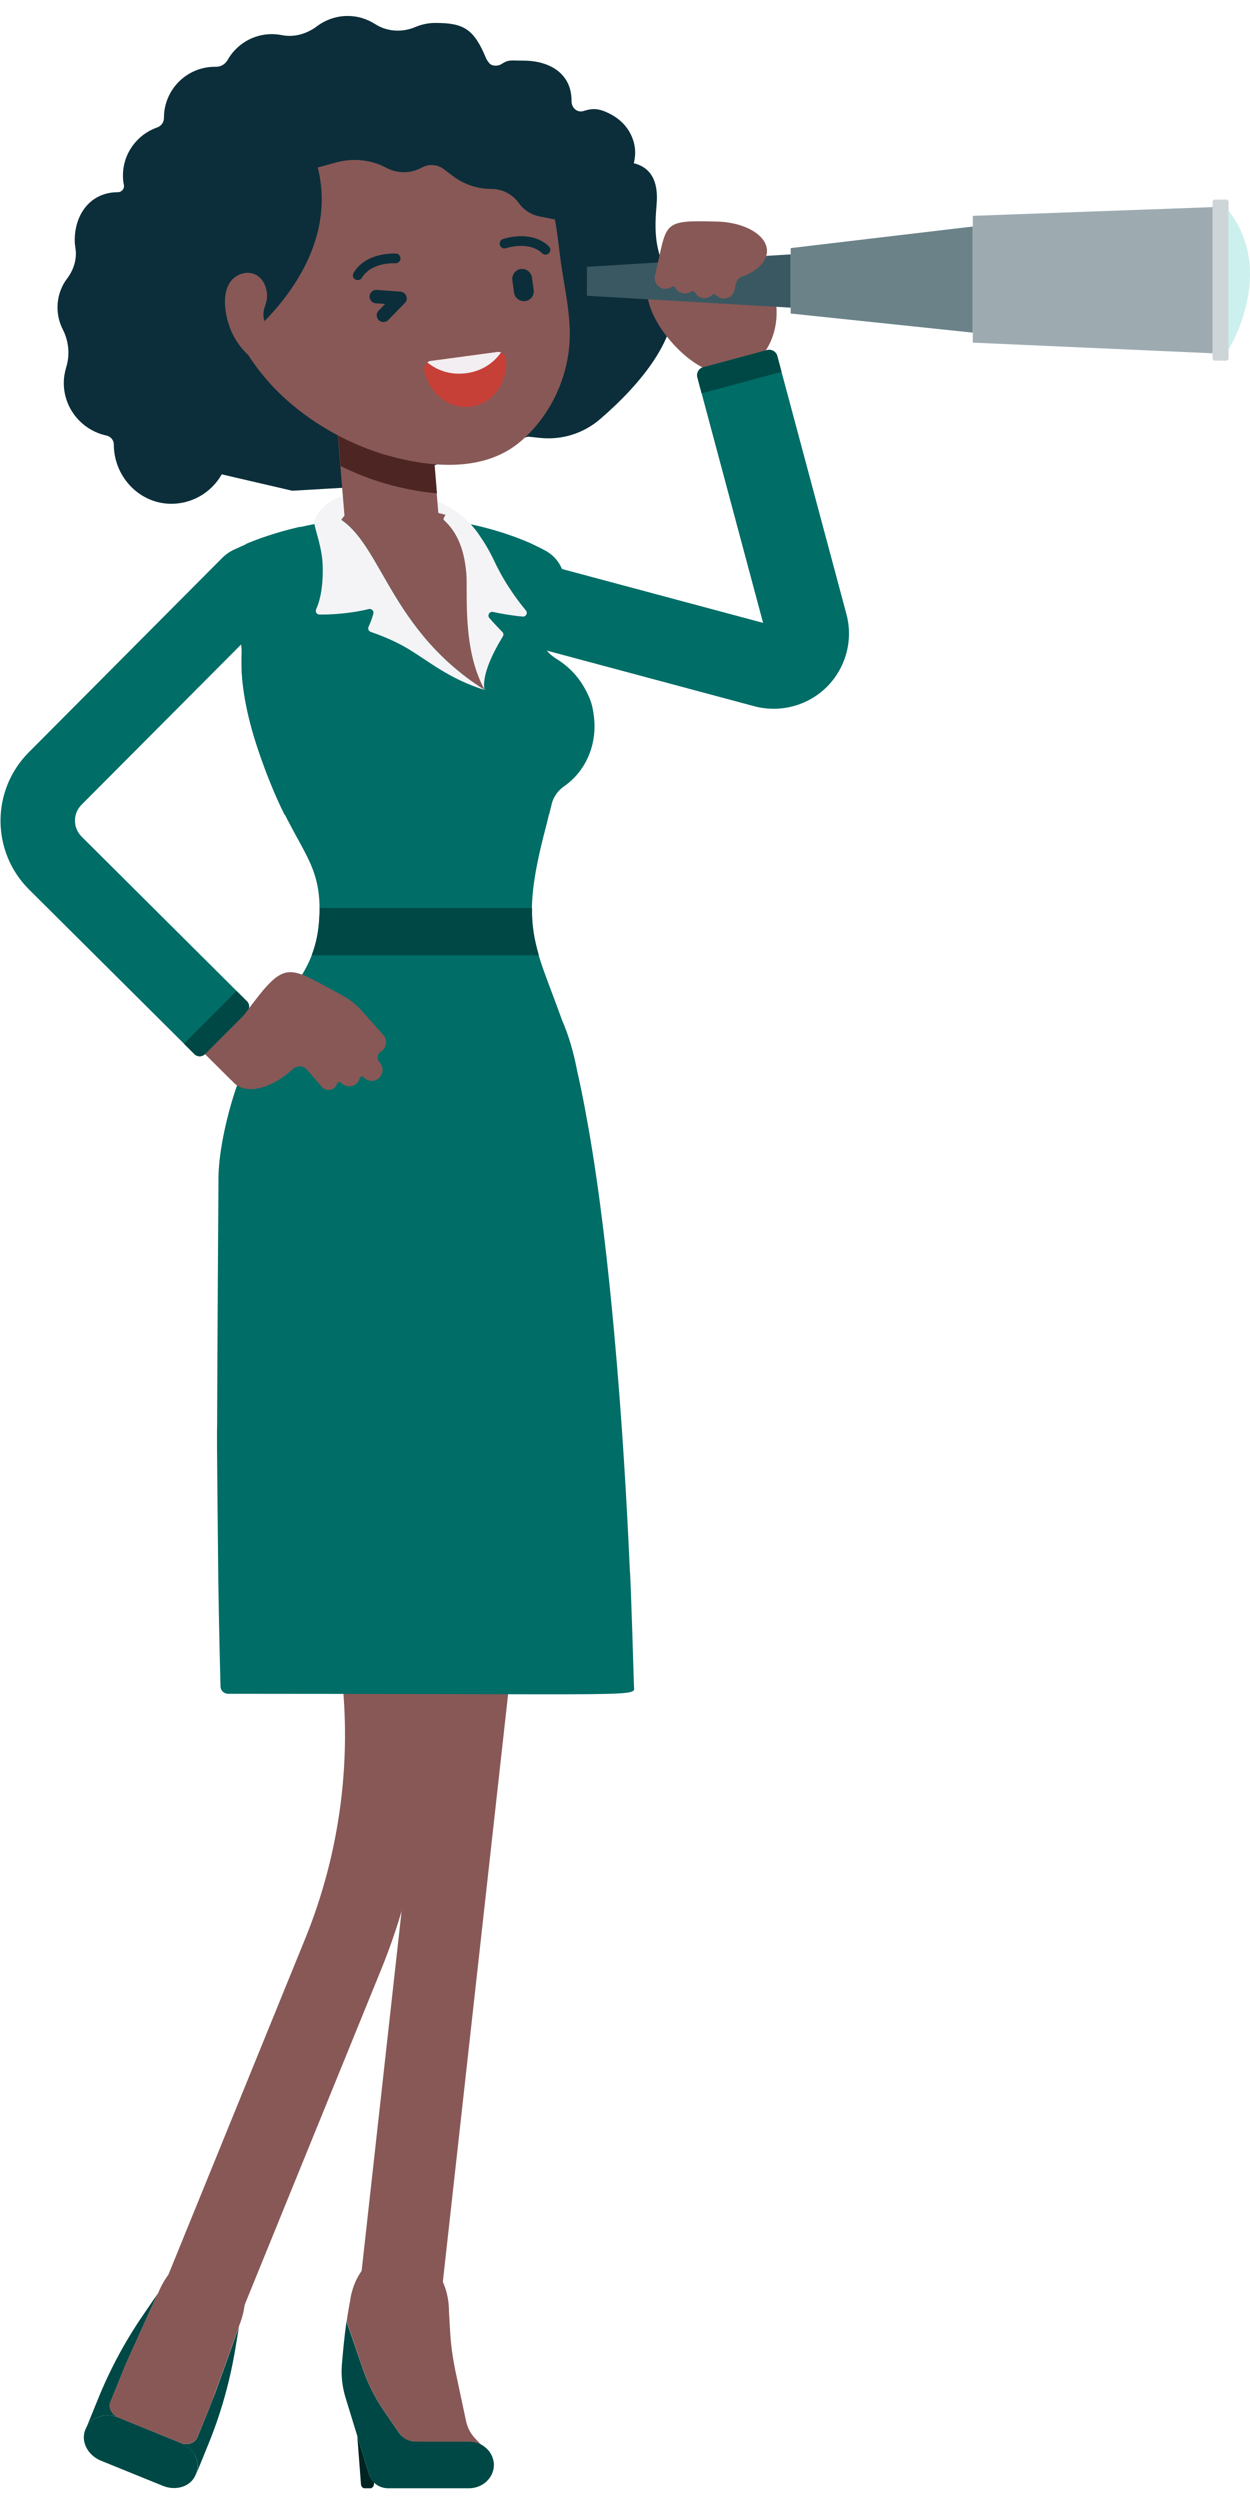 
<svg width="64" height="128" viewBox="0 0 64 128" fill="none" xmlns="http://www.w3.org/2000/svg">
<path d="M34.236 14.311L33.984 13.668C33.515 12.527 33.515 11.667 33.62 10.443C33.697 9.547 33.501 8.617 32.452 8.358C32.564 7.903 32.557 7.4 32.284 6.854C32.067 6.427 31.71 6.084 31.29 5.861C30.598 5.483 30.262 5.567 29.87 5.686C29.535 5.784 29.248 5.504 29.262 5.147C29.262 3.776 28.156 3.104 26.792 3.104C26.079 3.104 26.051 3.041 25.666 3.286C25.512 3.384 25.253 3.391 25.106 3.286C25.036 3.237 24.91 3.041 24.896 3.006C24.267 1.467 23.728 1.174 22.287 1.174C21.923 1.174 21.581 1.251 21.266 1.383C20.594 1.67 19.818 1.628 19.202 1.23C18.796 0.971 18.314 0.817 17.803 0.817C17.215 0.817 16.677 1.013 16.243 1.334C15.718 1.733 15.061 1.929 14.417 1.796C14.256 1.768 14.088 1.747 13.921 1.747C12.948 1.747 12.102 2.279 11.654 3.069C11.535 3.279 11.318 3.419 11.073 3.419H11.003C9.562 3.419 8.394 4.587 8.394 6.028V6.035C8.394 6.266 8.247 6.462 8.03 6.532C7.023 6.889 6.295 7.854 6.295 8.988C6.295 9.155 6.309 9.316 6.344 9.47C6.379 9.666 6.232 9.841 6.03 9.841C4.665 9.841 3.826 10.932 3.826 12.303C3.826 12.436 3.84 12.569 3.861 12.702C3.952 13.248 3.777 13.807 3.441 14.255C3.126 14.668 2.945 15.186 2.945 15.745C2.945 16.151 3.043 16.536 3.217 16.872C3.518 17.466 3.588 18.159 3.392 18.795C3.315 19.054 3.266 19.327 3.266 19.607C3.266 20.929 4.204 22.034 5.449 22.3C5.666 22.349 5.827 22.531 5.827 22.755C5.827 24.343 7.044 25.707 8.625 25.791C9.793 25.847 10.822 25.224 11.353 24.287L14.963 25.126L18.684 24.909L27.03 22.356L27.625 22.419C28.751 22.545 29.877 22.195 30.731 21.454C32.578 19.866 35.39 16.878 34.236 14.311ZM24.33 5.399C24.323 5.455 24.323 5.511 24.323 5.567C24.323 5.616 24.33 5.665 24.33 5.714C24.26 5.686 24.183 5.665 24.113 5.637C24.19 5.567 24.26 5.49 24.33 5.399Z" fill="#0B2E3A"/>
<path d="M38.244 12.429C38.16 12.107 38.062 12.345 37.741 12.429C37.615 12.464 37.888 11.632 37.81 11.73C37.789 11.758 37.755 11.772 37.72 11.765C37.685 11.765 37.657 11.744 37.636 11.716C37.482 11.457 37.167 11.317 36.859 11.401C36.677 11.45 36.53 11.562 36.439 11.709C36.418 11.737 36.383 11.758 36.349 11.758C36.313 11.758 36.279 11.737 36.258 11.709C36.076 11.401 35.712 11.933 35.369 12.024C35.047 12.107 34.795 11.709 34.775 12.086C34.775 12.121 34.754 12.156 34.718 12.178C34.684 12.191 34.648 12.191 34.614 12.171C34.453 12.066 35.082 12.422 34.886 12.471C34.509 12.569 34.194 12.884 34.292 13.262C34.292 13.262 33.718 13.605 33.781 13.877C33.795 13.933 33.76 13.996 33.704 14.01C32.942 14.213 32.991 15.248 33.55 16.326C34.208 17.592 36.097 19.593 37.776 19.061C39.182 18.62 40.105 16.927 39.643 14.99C39.58 14.626 39.126 15.731 38.244 12.429Z" fill="#885856"/>
<path d="M43.337 31.444C43.694 32.773 43.309 34.193 42.337 35.165C41.861 35.641 41.266 35.984 40.609 36.158C39.958 36.333 39.266 36.333 38.615 36.158L23.064 31.989C21.938 31.688 21.266 30.52 21.567 29.394C21.763 28.666 22.337 28.093 23.064 27.897C23.421 27.799 23.799 27.799 24.162 27.897L39.07 31.891L35.705 19.32C35.642 19.096 35.782 18.859 36.006 18.803L39.28 17.928C39.503 17.865 39.741 18.005 39.797 18.229L43.337 31.444Z" fill="#006D67"/>
<path d="M35.921 20.138L40.014 19.04L39.797 18.222C39.734 17.998 39.503 17.865 39.279 17.921L36.005 18.802C35.774 18.865 35.648 19.096 35.704 19.32L35.921 20.138Z" fill="#004845"/>
<path d="M19.153 127.107L19.146 127.191C19.139 127.309 19.055 127.4 18.964 127.4H18.663C18.572 127.4 18.488 127.309 18.481 127.191L18.293 124.721L18.901 126.708C18.957 126.862 19.041 126.995 19.153 127.107Z" fill="#002422"/>
<path d="M17.74 118.852L18.552 121.216C18.558 121.244 18.572 121.272 18.579 121.3C18.796 121.916 19.076 122.511 19.419 123.07C19.503 123.21 19.594 123.343 19.685 123.476L20.419 124.546C20.608 124.833 20.951 125.001 21.301 125.001H21.392H24.008C24.218 125.001 24.421 125.05 24.589 125.134C24.596 125.134 24.596 125.141 24.596 125.141C24.645 125.162 24.701 125.197 24.742 125.225C24.791 125.26 24.833 125.295 24.875 125.33C24.917 125.365 24.952 125.407 24.994 125.442C25.029 125.484 25.064 125.526 25.092 125.575C25.113 125.603 25.134 125.631 25.148 125.673C25.162 125.694 25.176 125.715 25.183 125.743C25.211 125.792 25.225 125.84 25.239 125.896C25.253 125.931 25.26 125.966 25.267 126.008C25.274 126.029 25.274 126.05 25.281 126.071C25.288 126.113 25.288 126.162 25.288 126.204C25.288 126.533 25.141 126.834 24.91 127.051C24.68 127.268 24.358 127.4 24.008 127.4H20.559H19.881C19.594 127.4 19.328 127.289 19.146 127.107C19.034 126.995 18.95 126.862 18.901 126.708L18.293 124.721L17.698 122.783C17.53 122.238 17.46 121.664 17.502 121.098C17.551 120.517 17.621 119.705 17.74 118.852Z" fill="#004845"/>
<path d="M21.399 125.008H21.308C20.951 125.008 20.615 124.84 20.426 124.553L19.692 123.483C19.601 123.35 19.51 123.217 19.426 123.077C19.083 122.518 18.803 121.923 18.587 121.307C18.579 121.279 18.566 121.251 18.558 121.223L17.754 118.859H17.747C17.796 118.537 17.852 118.201 17.908 117.88H17.915C18.09 116.362 19.153 115.2 20.433 115.2C21.839 115.2 22.987 116.606 22.987 118.334L23.043 119.314C23.078 120.013 23.176 120.706 23.316 121.391L23.861 123.952C23.938 124.315 24.12 124.651 24.393 124.917L24.617 125.148C24.442 125.064 24.246 125.015 24.036 125.015H21.399V125.008Z" fill="#885856"/>
<path d="M26.778 60.866C27.933 60.992 28.758 62.035 28.632 63.182L22.553 117.915C22.427 119.069 21.392 119.894 20.238 119.768C19.083 119.643 18.258 118.6 18.384 117.453L24.463 62.72C24.596 61.573 25.631 60.74 26.778 60.866Z" fill="#885856"/>
<path d="M6.065 123.777L9.241 125.071C9.248 125.071 9.248 125.071 9.248 125.071C9.933 125.351 10.283 126.058 10.045 126.645L10.017 126.708C9.779 127.303 9.024 127.555 8.338 127.275L5.169 125.988C4.484 125.708 4.127 125.001 4.365 124.407L4.393 124.344C4.638 123.763 5.379 123.504 6.065 123.777Z" fill="#004845"/>
<path d="M8.073 117.439L6.597 120.699C6.492 120.93 6.394 121.161 6.303 121.384L5.659 122.972C5.533 123.273 5.722 123.637 6.072 123.777C5.387 123.504 4.638 123.756 4.4 124.351L5.037 122.784C5.645 121.287 6.415 119.859 7.331 118.523L8.073 117.439Z" fill="#004845"/>
<path d="M9.248 125.078C9.598 125.218 9.982 125.092 10.108 124.791L10.752 123.203C10.843 122.972 10.934 122.742 11.025 122.504L12.235 119.139L12.018 120.44C11.738 122.042 11.297 123.595 10.689 125.092L10.052 126.659C10.29 126.064 9.933 125.358 9.248 125.078Z" fill="#004845"/>
<path d="M10.752 123.196L10.108 124.784C9.983 125.085 9.605 125.218 9.248 125.071C9.241 125.071 9.241 125.071 9.241 125.071L6.072 123.784H6.065C5.715 123.644 5.533 123.28 5.652 122.979L6.296 121.391C6.387 121.161 6.485 120.93 6.59 120.706L8.073 117.439L8.101 117.397C8.751 115.795 10.213 114.872 11.354 115.34C12.501 115.809 12.893 117.481 12.242 119.083L12.228 119.132L11.018 122.497C10.934 122.735 10.85 122.965 10.752 123.196Z" fill="#885856"/>
<path d="M16.999 61.006C17.67 61.279 18.181 61.895 18.286 62.664L21.567 84.476C22.329 90.017 21.623 95.676 19.51 100.853L12.354 118.432C11.92 119.503 10.696 120.02 9.618 119.587C8.548 119.153 8.03 117.929 8.464 116.851L15.621 99.272C17.453 94.774 18.069 89.856 17.404 85.05L14.124 63.238C13.963 62.091 14.767 61.034 15.914 60.873C16.306 60.824 16.67 60.873 16.999 61.006Z" fill="#885856"/>
<path d="M20.93 28.687C24.113 28.687 24.505 27.344 24.505 27.344C23.616 26.077 22.168 25.329 20.622 25.329H18.111C17.292 25.329 16.537 25.784 16.152 26.504C16.096 26.609 16.075 26.721 16.089 26.826C16.117 27.099 16.789 28.687 20.93 28.687Z" fill="#F4F4F6"/>
<path d="M17.411 26.623C18.258 26.518 19.195 26.448 20.209 26.448C21.524 26.448 22.693 26.581 23.707 26.77C23.623 27.721 22.693 28.4 21.28 28.4C19.804 28.4 18.251 27.651 17.411 26.623Z" fill="#D9C868"/>
<path d="M17.474 26.616L18.978 34.374L25.12 35.563L23.707 26.609C23.707 26.609 18.496 24.93 17.474 26.616Z" fill="#885856"/>
<path d="M17.999 26.91C18.153 28.057 19.209 28.862 20.357 28.708C21.504 28.554 22.308 27.498 22.154 26.35C22 25.203 20.944 24.399 19.797 24.553C18.65 24.706 17.845 25.763 17.999 26.91Z" fill="#F3978E"/>
<path d="M20.419 30.87C20.517 30.863 20.615 30.849 20.706 30.828C21.875 30.59 22.714 29.506 22.609 28.282L21.882 19.467C21.77 18.145 20.615 17.166 19.293 17.27C17.957 17.375 16.992 18.537 17.097 19.859L17.824 28.673C17.943 29.995 19.097 30.975 20.419 30.87Z" fill="#885856"/>
<path d="M17.44 23.867L17.111 19.859C16.999 18.536 17.971 17.375 19.308 17.27C20.63 17.158 21.784 18.145 21.896 19.467L22.372 25.259C21.553 25.189 20.679 25.028 19.762 24.769C18.965 24.539 18.188 24.231 17.44 23.867Z" fill="#4D2523"/>
<path d="M28.339 40.733C28.276 41.055 28.199 41.384 28.108 41.719H14.571C14.11 40.796 13.676 39.733 13.256 38.495C12.606 36.599 12.312 34.92 12.368 33.5C12.403 32.653 12.067 31.821 11.465 31.233C11.332 31.1 11.221 30.953 11.137 30.793C10.626 29.876 10.962 28.708 11.878 28.204C11.983 28.148 14.012 27.043 17.482 26.616C19.587 28.057 20.042 32.304 24.834 35.333C23.666 33.241 23.973 30.359 23.89 29.352C23.764 27.917 23.302 27.141 22.721 26.616C25.988 27.043 27.905 28.183 28.003 28.239C28.905 28.785 29.192 29.96 28.646 30.855C28.471 31.149 28.213 31.387 27.919 31.548C27.625 31.702 27.331 32.024 27.422 32.332L27.485 32.507C27.73 33.059 27.625 33.43 28.157 33.71C29.185 34.248 30.108 35.123 30.339 36.256C30.745 38.236 29.213 39.257 28.339 40.733Z" fill="#006D67"/>
<path d="M11.185 60.516C11.157 59.11 11.598 57.215 12.018 55.92C13.634 50.961 16.222 50.674 16.355 46.847C16.467 43.762 14.956 43.503 13.249 38.487C12.689 36.844 12.389 35.361 12.361 34.066C12.389 34.542 12.613 36.641 13.333 36.788C14.27 36.977 15.642 35.598 15.642 32.996C15.642 30.31 13.571 27.763 12.55 27.868C13.137 27.616 14.088 27.267 15.355 26.973C16.397 27.281 17.223 29.47 18.503 31.359C19.405 32.688 20.482 33.451 21.735 34.948C23.372 36.892 24.043 38.334 24.505 38.334C25.058 38.334 26.205 35.563 25.736 32.248C25.477 30.415 24.771 27.588 23.071 26.658C24.918 26.938 26.296 27.442 27.121 27.798C28.891 28.561 27.779 31.016 27.569 31.94C27.604 32.639 27.751 33.276 28.485 33.731C30.962 35.249 31.074 38.718 28.884 40.257C28.198 40.74 28.206 41.377 27.989 42.188C27.975 42.251 27.954 42.314 27.94 42.377C26.582 47.533 27.352 48.246 28.772 52.22C29.108 52.989 29.367 53.864 29.549 54.822C29.905 56.396 30.059 57.403 30.136 57.788C30.717 61.097 31.144 64.896 31.444 68.218C31.85 72.668 32.102 77.047 32.249 80.433C32.284 80.447 32.459 86.288 32.459 86.33C32.473 86.903 33.466 86.722 11.675 86.722C11.465 86.722 11.297 86.554 11.29 86.351C11.213 83.525 11.178 80.985 11.178 80.985C11.178 80.95 11.088 73.115 11.116 73.094C11.123 69.576 11.185 60.516 11.185 60.516Z" fill="#006D67"/>
<path d="M15.956 48.911C16.18 48.33 16.327 47.673 16.355 46.847C16.362 46.721 16.362 46.602 16.362 46.49H27.24C27.226 47.386 27.359 48.12 27.59 48.911" fill="#004845"/>
<path d="M24.505 27.344C24.777 27.735 25.057 28.19 25.316 28.743C25.869 29.918 26.547 30.799 26.925 31.254C27.037 31.387 26.932 31.583 26.764 31.569C26.204 31.52 25.631 31.415 25.239 31.331C25.057 31.296 24.938 31.506 25.057 31.646C25.281 31.905 25.575 32.206 25.722 32.359C25.785 32.422 25.792 32.52 25.743 32.59C24.505 34.612 24.819 35.326 24.819 35.326C23.651 33.234 23.959 30.352 23.875 29.345C23.749 27.91 23.287 27.134 22.707 26.609V26.595C22.77 26.232 23.189 26.064 23.483 26.287C23.875 26.581 24.218 26.931 24.505 27.344Z" fill="#F4F4F6"/>
<path d="M16.516 28.841C16.474 28.036 16.166 27.211 16.096 26.826C16.082 26.707 16.11 26.602 16.187 26.462C16.292 26.273 16.516 26.189 16.719 26.252C19.538 27.113 19.517 31.975 24.827 35.333C23.008 34.759 22.057 33.926 20.874 33.206C20.175 32.786 19.349 32.478 18.979 32.352C18.874 32.318 18.825 32.199 18.867 32.101C18.979 31.849 19.07 31.611 19.119 31.401C19.146 31.268 19.014 31.149 18.881 31.184C17.845 31.436 16.845 31.471 16.355 31.464C16.215 31.464 16.131 31.324 16.187 31.191C16.467 30.583 16.558 29.687 16.516 28.841Z" fill="#F4F4F6"/>
<path d="M10.99 13.486C10.402 9.155 13.809 5.126 18.594 4.475C19.307 4.377 20.028 4.363 20.741 4.433C22.91 4.636 24.946 5.602 26.359 7.092C27.086 7.854 27.583 8.715 27.968 9.659C28.451 10.848 28.535 12.094 28.709 13.367C28.87 14.535 29.143 15.738 29.171 16.913C29.227 18.977 28.353 21.118 26.695 22.566C24.82 24.203 22.057 23.944 19.825 23.314C17.636 22.692 15.523 21.412 14.04 19.866C12.396 18.145 11.361 15.969 11.011 13.695C11.004 13.626 10.997 13.556 10.99 13.486Z" fill="#885856"/>
<path d="M18.104 13.968C18.741 12.898 20.21 12.982 20.273 12.982C20.413 12.989 20.511 13.108 20.504 13.248C20.497 13.381 20.378 13.486 20.238 13.479C20.224 13.479 19.014 13.409 18.531 14.22C18.489 14.29 18.426 14.332 18.349 14.339C18.293 14.346 18.237 14.339 18.188 14.304C18.069 14.241 18.034 14.087 18.104 13.968Z" fill="#0B2E3A"/>
<path d="M25.911 12.709C25.778 12.751 25.638 12.681 25.596 12.555C25.554 12.429 25.617 12.282 25.75 12.24C25.806 12.219 27.205 11.751 28.101 12.611C28.199 12.709 28.206 12.863 28.108 12.961C28.066 13.003 28.017 13.031 27.961 13.038C27.891 13.045 27.814 13.024 27.758 12.968C27.079 12.317 25.918 12.702 25.911 12.709Z" fill="#0B2E3A"/>
<path d="M27.24 14.227L27.324 14.836C27.366 15.123 27.17 15.381 26.89 15.416C26.61 15.451 26.352 15.255 26.317 14.969L26.233 14.36C26.191 14.073 26.387 13.814 26.666 13.772C26.946 13.737 27.205 13.94 27.24 14.227Z" fill="#0B2E3A"/>
<path d="M22.049 18.48L25.47 18.019C25.582 18.005 25.694 18.04 25.778 18.124C25.862 18.208 25.918 18.326 25.918 18.452C25.96 19.649 25.198 20.67 24.134 20.817L24.085 20.824C23.022 20.971 22.015 20.187 21.735 19.019C21.707 18.9 21.721 18.767 21.784 18.669C21.84 18.564 21.938 18.494 22.049 18.48Z" fill="#C74038"/>
<path d="M23.847 19.11C23.113 19.208 22.406 18.991 21.881 18.557C21.93 18.515 21.986 18.487 22.049 18.48L25.47 18.019C25.533 18.012 25.596 18.026 25.652 18.047C25.267 18.599 24.645 19.005 23.903 19.103L23.847 19.11Z" fill="#F2EEF1"/>
<path d="M11.71 28.778L1.749 38.781C-0.035 40.579 -0.028 43.489 1.763 45.273L11.766 55.235C12.361 55.829 13.326 55.829 13.921 55.228C14.515 54.633 14.515 53.668 13.914 53.073L3.91 43.111C3.309 42.51 3.309 41.538 3.903 40.929L13.865 30.925C14.459 30.331 14.459 29.365 13.858 28.771C13.27 28.183 12.305 28.183 11.71 28.778Z" fill="#885856"/>
<path d="M1.49 45.546C-0.455 43.608 -0.462 40.46 1.476 38.516L11.374 28.568C12.074 27.861 13.221 27.742 13.991 28.372C14.872 29.093 14.921 30.408 14.137 31.198L4.176 41.202C3.721 41.657 3.728 42.391 4.183 42.839L12.647 51.268C12.794 51.415 12.794 51.66 12.647 51.807L10.493 53.969C10.346 54.115 10.101 54.115 9.954 53.969L1.49 45.546Z" fill="#006D67"/>
<path d="M12.109 50.737L9.416 53.437L9.954 53.975C10.101 54.122 10.346 54.122 10.493 53.975L12.648 51.814C12.794 51.667 12.794 51.422 12.648 51.275L12.109 50.737Z" fill="#004845"/>
<path d="M17.481 50.94C17.887 51.157 18.251 51.443 18.559 51.793L19.629 52.996C19.832 53.227 19.811 53.577 19.58 53.787C19.559 53.808 19.531 53.829 19.503 53.843C19.412 53.899 19.356 53.99 19.342 54.095C19.328 54.2 19.356 54.304 19.426 54.381L19.447 54.409C19.65 54.64 19.629 54.99 19.398 55.2C19.195 55.382 18.894 55.389 18.684 55.221C18.657 55.2 18.636 55.179 18.615 55.151C18.587 55.123 18.545 55.109 18.503 55.116C18.461 55.123 18.433 55.158 18.426 55.2C18.398 55.305 18.342 55.403 18.258 55.48C18.027 55.683 17.677 55.662 17.467 55.438C17.439 55.403 17.39 55.389 17.348 55.403C17.306 55.41 17.271 55.445 17.257 55.487C17.236 55.564 17.188 55.641 17.117 55.697C16.929 55.857 16.642 55.837 16.474 55.648L15.725 54.773C15.634 54.668 15.509 54.605 15.376 54.598C15.243 54.591 15.103 54.64 15.005 54.731C14.011 55.641 12.857 56.018 12.158 55.585C11.269 55.032 11.444 53.381 12.543 51.905C14.648 49.058 14.641 49.415 17.481 50.94Z" fill="#885856"/>
<path d="M12.088 17.725C12.088 17.725 17.579 13.849 16.271 8.575L17.216 8.316C18.076 8.078 18.999 8.176 19.79 8.596C20.364 8.897 21.042 8.89 21.609 8.575C21.959 8.386 22.385 8.414 22.7 8.645L23.211 9.029C23.77 9.449 24.456 9.673 25.155 9.673C25.715 9.673 26.233 9.939 26.562 10.394C26.82 10.757 27.205 11.002 27.646 11.086L29.178 11.387L28.184 5.168L20.503 2.468L11.088 5.259L9.905 11.996L8.674 17.725L9.003 22.188L12.326 19.663L12.088 17.725Z" fill="#0B2E3A"/>
<path d="M12.291 14.045C12.85 13.828 13.424 14.08 13.613 14.745C13.844 15.563 13.333 15.696 13.536 16.431C13.662 16.885 13.871 17.025 13.998 17.473C14.109 17.879 14.074 18.375 13.711 18.522C13.102 18.76 12.151 17.802 11.773 16.788C11.388 15.745 11.346 14.423 12.291 14.045Z" fill="#885856"/>
<path d="M20.804 15.158C20.755 15.032 20.643 14.948 20.51 14.934L19.293 14.843C19.104 14.829 18.936 14.969 18.922 15.158C18.908 15.346 19.048 15.514 19.237 15.528L19.72 15.563L19.384 15.906C19.251 16.039 19.251 16.256 19.391 16.389C19.489 16.487 19.629 16.508 19.755 16.466C19.804 16.452 19.846 16.424 19.881 16.382L20.734 15.507C20.825 15.423 20.853 15.283 20.804 15.158Z" fill="#0B2E3A"/>
<path d="M40.483 12.702L49.808 11.597V17.032L40.483 16.053V12.702Z" fill="#6B8289"/>
<path d="M40.483 13.024L30.052 13.661V15.144L40.483 15.752V13.024Z" fill="#3A5862"/>
<path d="M49.808 11.051V17.543L62.092 18.089V10.604L49.808 11.051Z" fill="#9DABB1"/>
<path d="M62.784 18.466H62.204C62.141 18.466 62.085 18.418 62.085 18.348V10.338C62.085 10.275 62.134 10.219 62.204 10.219H62.784C62.847 10.219 62.903 10.268 62.903 10.338V18.348C62.896 18.418 62.847 18.466 62.784 18.466Z" fill="#CED5D8"/>
<path d="M62.896 17.9C62.896 17.9 65.38 13.954 62.896 10.778V17.9Z" fill="#CCF0EE"/>
<path d="M33.536 14.108C33.466 14.402 33.648 14.703 33.942 14.773C34.103 14.808 34.257 14.773 34.382 14.689C34.417 14.668 34.452 14.661 34.494 14.668C34.536 14.675 34.564 14.703 34.585 14.738C34.655 14.871 34.781 14.976 34.942 15.011C35.103 15.046 35.257 15.011 35.383 14.927C35.418 14.906 35.453 14.899 35.495 14.906C35.537 14.913 35.565 14.941 35.586 14.976C35.656 15.109 35.782 15.207 35.942 15.248C36.138 15.297 36.327 15.235 36.46 15.102C36.488 15.074 36.523 15.06 36.565 15.06C36.6 15.06 36.642 15.074 36.663 15.109C36.733 15.185 36.824 15.242 36.936 15.27C37.23 15.339 37.53 15.158 37.6 14.864L37.698 14.465C37.733 14.332 37.831 14.22 37.964 14.171C38.699 13.912 39.209 13.465 39.265 12.947C39.356 12.101 38.216 11.387 36.719 11.345C33.802 11.268 34.187 11.366 33.536 14.108Z" fill="#885856"/>
</svg>
